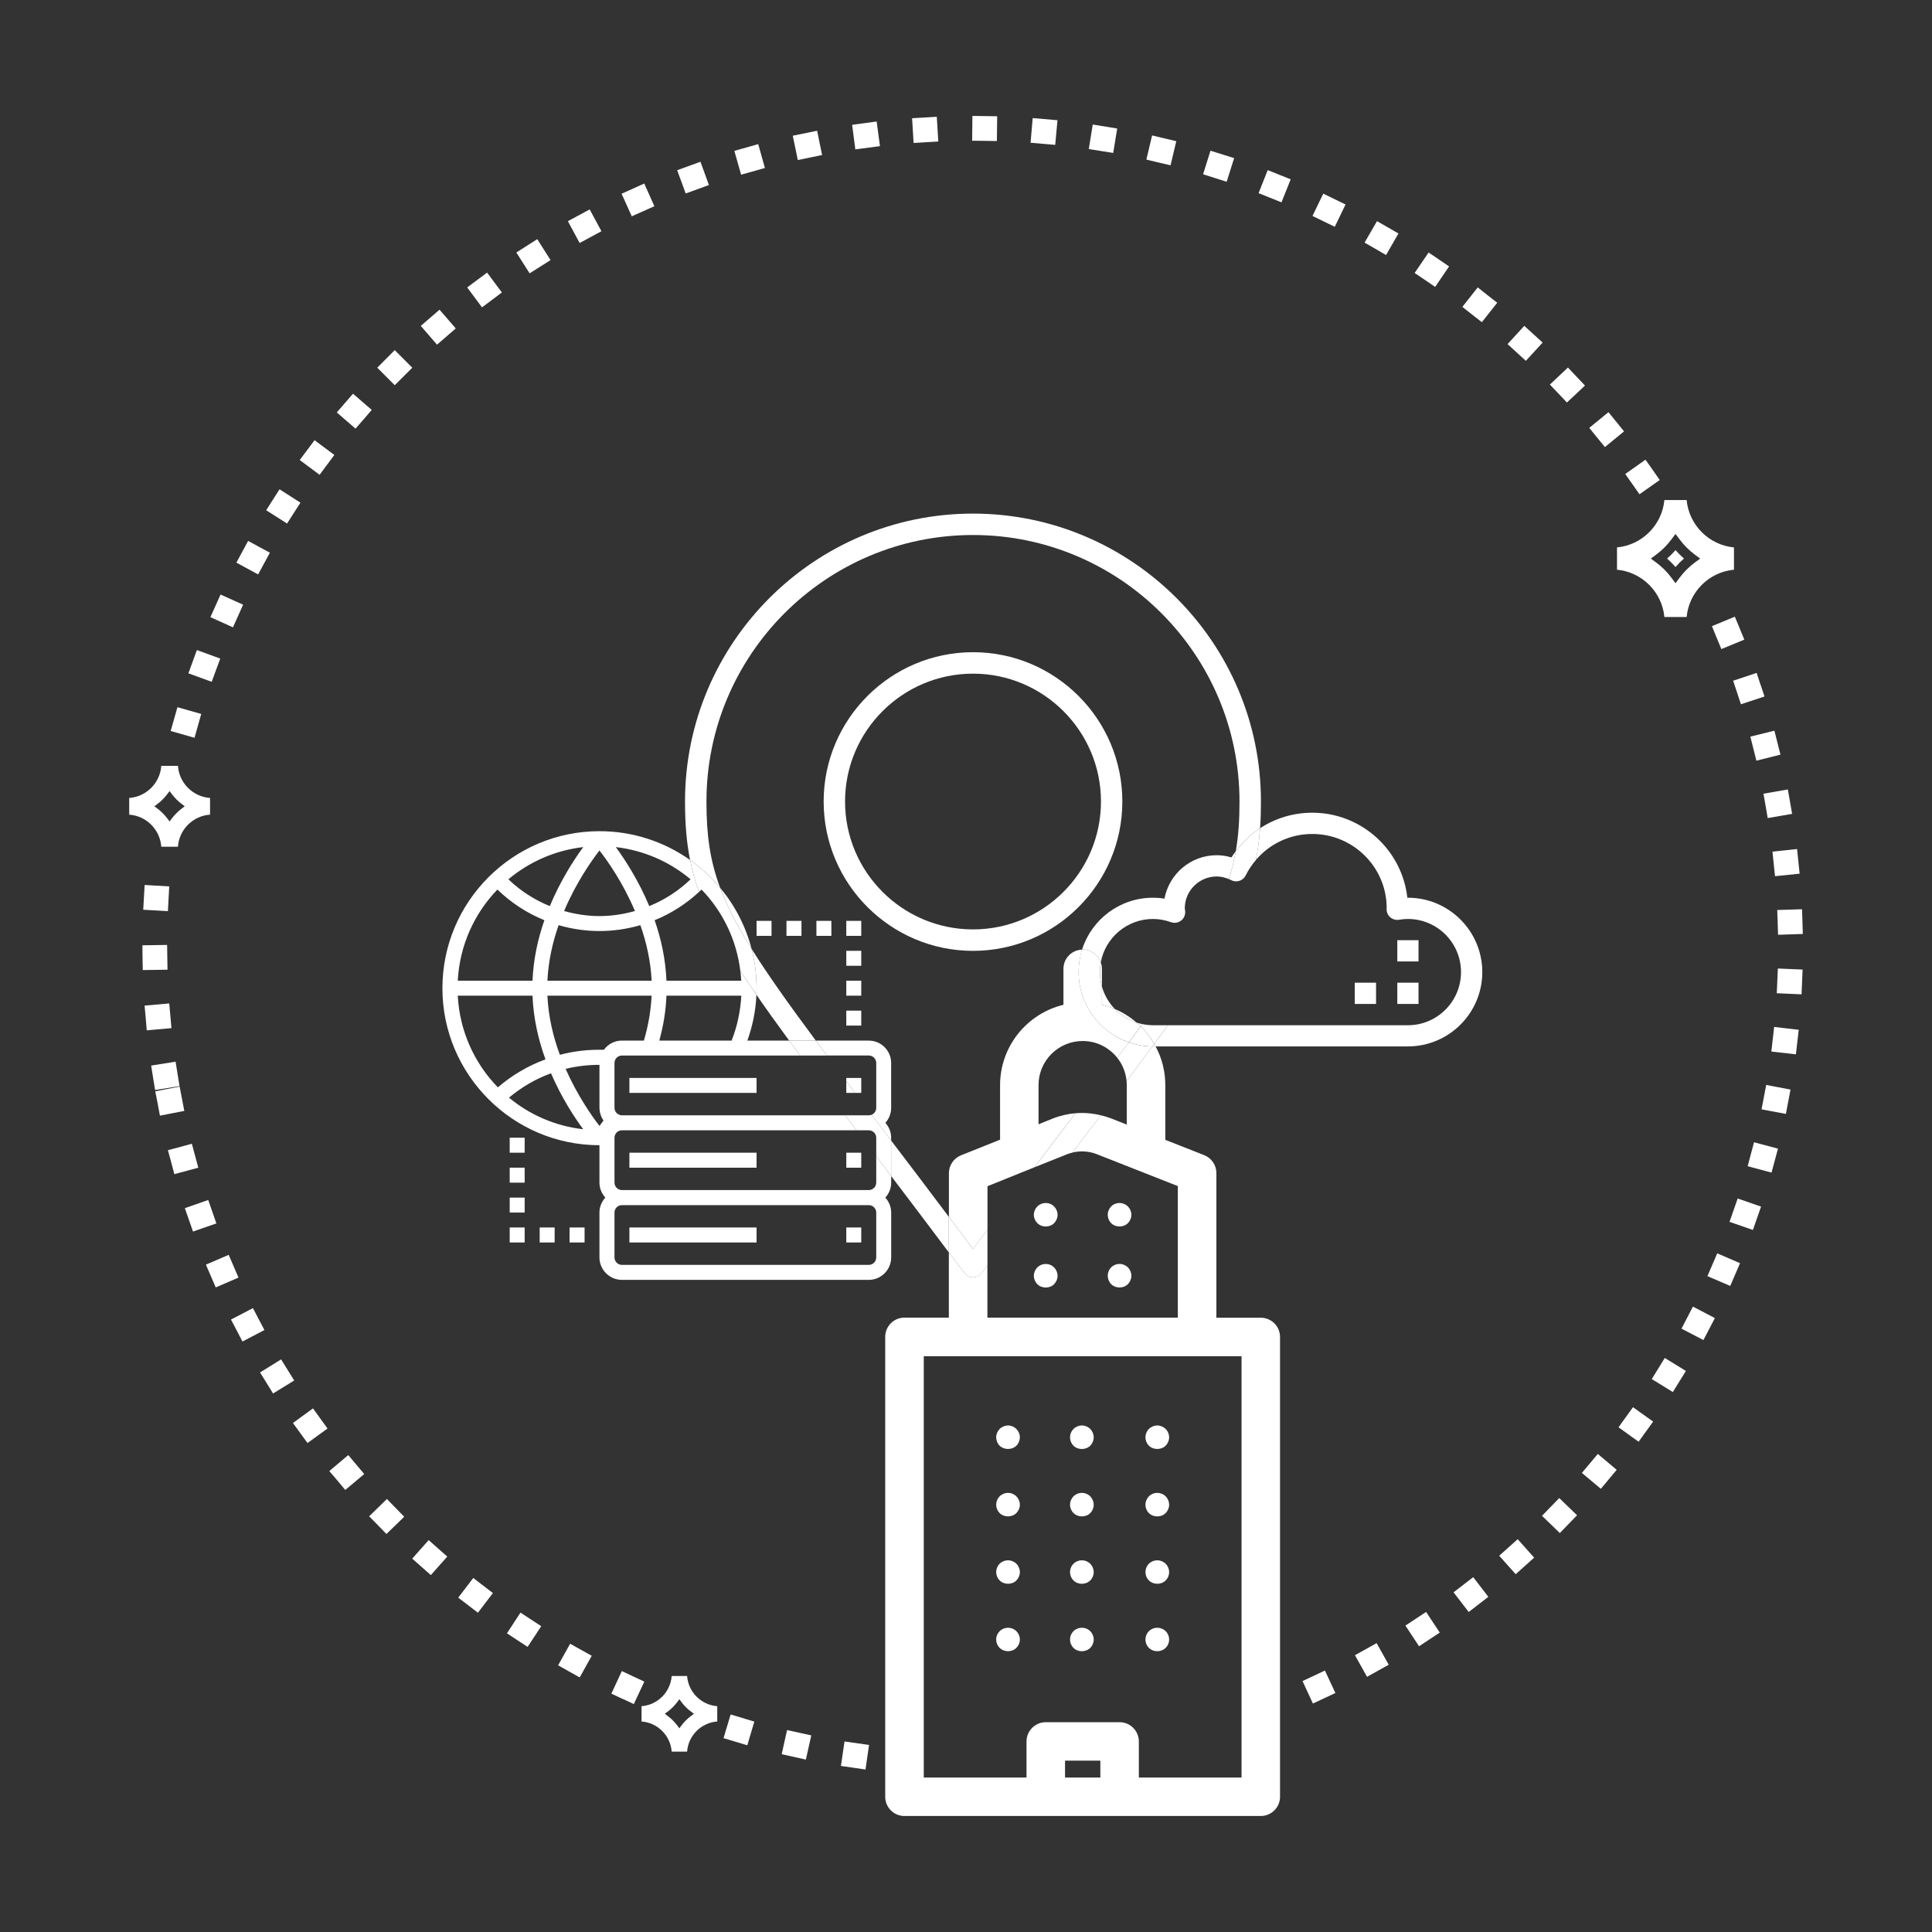 <?xml version="1.0" encoding="iso-8859-1"?>
<!-- Generator: Adobe Illustrator 15.1.0, SVG Export Plug-In . SVG Version: 6.00 Build 0)  -->
<!DOCTYPE svg PUBLIC "-//W3C//DTD SVG 1.1//EN" "http://www.w3.org/Graphics/SVG/1.1/DTD/svg11.dtd">
<svg version="1.1" id="Layer_1" xmlns="http://www.w3.org/2000/svg" xmlns:xlink="http://www.w3.org/1999/xlink" x="0px" y="0px"
	 width="50px" height="50px" viewBox="0 0 50 50" style="enable-background:new 0 0 50 50;" xml:space="preserve">
<rect x="0" y="0" width="50" height="50" fill="#333333" stroke="none"/>
<path style="fill:#FFFFFF;" d="M22.082,45.748l-0.319-0.045l0.093-0.634l0.635,0.09l-0.092,0.636L22.082,45.748z M20.544,45.468
	l-0.314-0.069l0.139-0.625l0.627,0.138l-0.14,0.626L20.544,45.468z M19.032,45.075l-0.307-0.092l0.184-0.613l0.613,0.185
	l-0.182,0.613L19.032,45.075z M16.113,43.966v0.002l-0.291-0.137l0.271-0.583l0.582,0.272l-0.272,0.581L16.113,43.966z
	 M33.709,43.506l0.58-0.272l0.271,0.581l-0.582,0.272L33.709,43.506z M14.723,43.255l-0.279-0.157l0.311-0.558l0.559,0.311
	l-0.311,0.561L14.723,43.255z M35.066,42.837l0.561-0.313l0.313,0.559l-0.561,0.313L35.066,42.837z M13.387,42.446L13.387,42.446
	l-0.267-0.176l0.35-0.536l0.537,0.352l-0.352,0.535L13.387,42.446z M36.372,42.07l0.535-0.353l0.354,0.534l-0.536,0.354
	L36.372,42.07z M12.113,41.541L12.113,41.541l-0.254-0.194l0.389-0.509l0.508,0.39l-0.387,0.509L12.113,41.541z M37.618,41.209
	l0.509-0.392l0.391,0.509l-0.508,0.392L37.618,41.209z M10.909,40.55l-0.241-0.213l0.426-0.479l0.24,0.213l0.241,0.213l-0.425,0.479
	L10.909,40.55z M38.799,40.262l0.479-0.428l0.426,0.478l-0.478,0.428L38.799,40.262z M9.779,39.471l-0.225-0.229l0.459-0.448
	l0.448,0.459l-0.46,0.447L9.779,39.471z M39.907,39.229l0.446-0.46l0.461,0.446l-0.446,0.46L39.907,39.229z M8.73,38.314
	l-0.207-0.243l0.49-0.414l0.413,0.491l-0.49,0.412L8.73,38.314z M40.939,38.119l0.412-0.491l0.489,0.411L41.43,38.53L40.939,38.119z
	 M7.77,37.086l-0.189-0.259L8.1,36.449l0.376,0.521l-0.518,0.376L7.77,37.086z M41.887,36.938l0.375-0.52l0.521,0.373l-0.376,0.521
	L41.887,36.938z M6.898,35.789L6.73,35.519l0.545-0.338l0.339,0.546l-0.547,0.336L6.898,35.789z M42.748,35.69l0.336-0.546
	l0.547,0.336l-0.338,0.546L42.748,35.69z M6.128,34.435l-0.15-0.285l0.568-0.296l0.297,0.567l-0.568,0.298L6.128,34.435z
	 M43.517,34.385l0.296-0.57l0.568,0.297l-0.148,0.284l-0.148,0.285L43.517,34.385z M5.457,33.025l-0.128-0.296l0.589-0.254
	l0.254,0.589l-0.589,0.254L5.457,33.025z M44.188,33.026l0.127-0.295l0.127-0.295l0.59,0.255l-0.254,0.589L44.188,33.026z
	 M4.889,31.569l-0.105-0.302l0.605-0.211L5.6,31.662l-0.605,0.21L4.889,31.569z M44.76,31.621l0.211-0.604l0.605,0.21l-0.211,0.604
	L44.76,31.621z M4.43,30.077L4.43,30.077l-0.084-0.31l0.619-0.166l0.167,0.619l-0.62,0.167L4.43,30.077z M45.229,30.181l0.165-0.619
	l0.62,0.165l-0.167,0.62L45.229,30.181z M4.08,28.557l-0.062-0.314l0.631-0.122l0.121,0.629l-0.631,0.123L4.08,28.557z
	 M45.589,28.71l0.12-0.632l0.629,0.12l-0.119,0.63L45.589,28.71z M3.962,27.894L3.962,27.894l-0.05-0.317l0.632-0.101l0.102,0.633
	L4.014,28.21L3.962,27.894z M45.842,27.214l0.073-0.637l0.636,0.074l-0.073,0.635L45.842,27.214z M3.771,26.345l-0.029-0.32
	l0.638-0.056l0.057,0.639l-0.639,0.057L3.771,26.345z M45.983,25.705l0.028-0.64l0.64,0.027l-0.027,0.641L45.983,25.705z
	 M3.689,24.786l-0.004-0.322l0.64-0.009l0.01,0.641l-0.64,0.009L3.689,24.786z M46.006,23.872l-0.011-0.321l0.642-0.02l0.01,0.32
	l0.01,0.32l-0.641,0.021L46.006,23.872z M3.707,23.544l0.036-0.641L4.38,22.94l-0.035,0.64L3.707,23.544z M45.904,22.359
	l-0.033-0.319l0.637-0.067l0.066,0.638l-0.637,0.065L45.904,22.359z M45.694,20.857l-0.056-0.316l0.631-0.11l0.111,0.631
	l-0.632,0.11L45.694,20.857z M45.377,19.376l-0.078-0.312l0.622-0.154l0.157,0.62l-0.623,0.156L45.377,19.376z M4.417,18.918
	l0.175-0.616l0.616,0.175l-0.174,0.617L4.417,18.918z M44.955,17.922L44.955,17.922l-0.102-0.305l0.609-0.202l0.1,0.306h0.002
	l0.101,0.304l-0.61,0.201L44.955,17.922z M4.876,17.426l0.219-0.603L5.7,17.044l-0.221,0.601L4.876,17.426z M44.426,16.503
	l-0.121-0.298l0.592-0.245l0.124,0.296H45.02l0.123,0.297l-0.594,0.245L44.426,16.503z M5.445,15.972l0.263-0.585l0.584,0.262
	l-0.263,0.586L5.445,15.972z M6.118,14.561l0.303-0.562l0.564,0.305L6.68,14.866L6.118,14.561z M6.889,13.205l0.172-0.271
	l0.174-0.271l0.54,0.346l-0.346,0.54L6.889,13.205z M42.245,12.528l-0.184-0.261l0.524-0.37l0.186,0.263l0.183,0.263l-0.524,0.368
	L42.245,12.528z M7.757,11.905l0.384-0.513l0.512,0.382l-0.382,0.514L7.757,11.905z M41.331,11.321L41.331,11.321l-0.201-0.248
	l0.497-0.406l0.403,0.497l-0.495,0.406L41.331,11.321z M8.716,10.674l0.42-0.485l0.484,0.419l-0.208,0.243l-0.211,0.242
	L8.716,10.674z M40.332,10.185l-0.221-0.233l0.467-0.44l0.441,0.466l-0.467,0.439L40.332,10.185z M9.763,9.516l0.453-0.454
	l0.454,0.454l-0.454,0.453L9.763,9.516z M39.252,9.122l-0.236-0.217l0.432-0.472l0.475,0.433l-0.434,0.472L39.252,9.122z
	 M10.89,8.434l0.485-0.419l0.42,0.485l-0.485,0.42L10.89,8.434z M38.098,8.141l-0.252-0.199l0.398-0.504l0.251,0.2l0.253,0.197
	L38.35,8.338L38.098,8.141z M12.091,7.439l0.515-0.384l0.382,0.514l-0.256,0.193V7.762l-0.258,0.192L12.091,7.439z M36.878,7.245
	l-0.267-0.18l0.361-0.53l0.266,0.179h-0.002l0.266,0.181l-0.36,0.53L36.878,7.245z M13.363,6.535l0.541-0.346l0.344,0.542
	l-0.541,0.343L13.363,6.535z M35.594,6.439l-0.279-0.16l0.322-0.556l0.555,0.32L35.871,6.6L35.594,6.439z M14.697,5.724l0.564-0.304
	l0.304,0.564l-0.564,0.305L14.697,5.724z M34.255,5.729L34.255,5.729l-0.288-0.14l0.279-0.577l0.289,0.14l0.288,0.14l-0.279,0.577
	L34.255,5.729z M16.087,5.014l0.586-0.264l0.262,0.587L16.35,5.598L16.087,5.014z M32.869,5.118L32.869,5.118l-0.297-0.119
	l0.236-0.596l0.595,0.238l-0.238,0.595L32.869,5.118z M17.525,4.405l0.302-0.109l0.301-0.11l0.219,0.603l-0.601,0.218L17.525,4.405z
	 M31.441,4.607L31.441,4.607l-0.305-0.097l0.191-0.61l0.306,0.096l0.306,0.096l-0.193,0.612L31.441,4.607z M19.005,3.905
	l0.618-0.175l0.173,0.618L19.18,4.521L19.005,3.905z M29.981,4.205L29.981,4.205l-0.313-0.075l0.148-0.625l0.313,0.075l0.313,0.074
	l-0.148,0.624L29.981,4.205z M20.517,3.513l0.63-0.129l0.129,0.628l-0.629,0.13L20.517,3.513z M28.494,3.908l-0.316-0.051
	l0.102-0.634l0.633,0.103L28.81,3.958L28.494,3.908z M22.053,3.23l0.635-0.085l0.085,0.637l-0.637,0.084L22.053,3.23z M26.99,3.722
	l-0.319-0.028l0.055-0.638l0.641,0.055l-0.058,0.638L26.99,3.722z M23.605,3.06l0.639-0.038l0.039,0.64L23.644,3.7L23.605,3.06z
	 M25.479,3.645l-0.32-0.003L25.166,3l0.641,0.009l-0.008,0.641L25.479,3.645z"/>
<g>
	<defs>
		<rect id="SVGID_1_" width="50" height="50"/>
	</defs>
	<clipPath id="SVGID_2_">
		<use xlink:href="#SVGID_1_"  style="overflow:visible;"/>
	</clipPath>
	<path style="clip-path:url(#SVGID_2_);fill:#FFFFFF;" d="M5.436,21.083v-0.432c-0.445-0.031-0.8-0.387-0.831-0.831H4.174
		c-0.032,0.444-0.387,0.8-0.83,0.831v0.432c0.443,0.031,0.798,0.386,0.83,0.83h0.431C4.636,21.469,4.991,21.114,5.436,21.083
		 M4.713,20.918c-0.104,0.078-0.195,0.169-0.273,0.272l-0.051,0.07l-0.052-0.07c-0.077-0.103-0.169-0.194-0.272-0.272l-0.07-0.052
		l0.07-0.051c0.103-0.077,0.195-0.169,0.272-0.273l0.052-0.069l0.051,0.069c0.078,0.104,0.169,0.196,0.273,0.273l0.068,0.051
		L4.713,20.918z"/>
	<path style="clip-path:url(#SVGID_2_);fill:#FFFFFF;" d="M43.362,14.237c-0.067,0.078-0.141,0.15-0.218,0.218
		c0.077,0.068,0.15,0.141,0.218,0.219c0.068-0.078,0.141-0.151,0.219-0.219C43.503,14.387,43.431,14.315,43.362,14.237"/>
	<path style="clip-path:url(#SVGID_2_);fill:#FFFFFF;" d="M43.65,12.941h-0.576c-0.061,0.647-0.578,1.165-1.226,1.226v0.577
		c0.647,0.06,1.165,0.577,1.226,1.224h0.576c0.061-0.647,0.576-1.164,1.225-1.224v-0.577C44.227,14.106,43.711,13.588,43.65,12.941
		 M43.861,14.559c-0.15,0.111-0.283,0.244-0.396,0.396l-0.103,0.139l-0.103-0.139c-0.113-0.152-0.246-0.285-0.396-0.396
		l-0.139-0.103l0.139-0.103c0.15-0.112,0.283-0.245,0.396-0.397l0.103-0.138l0.103,0.138c0.113,0.152,0.246,0.285,0.396,0.397
		L44,14.456L43.861,14.559z"/>
	<path style="clip-path:url(#SVGID_2_);fill:#FFFFFF;" d="M18.562,44.552v-0.396c-0.417-0.032-0.749-0.366-0.78-0.781h-0.399
		c-0.031,0.415-0.363,0.749-0.78,0.781v0.396c0.417,0.031,0.749,0.364,0.78,0.78h0.399C17.813,44.916,18.145,44.583,18.562,44.552
		 M17.889,44.405c-0.098,0.071-0.184,0.157-0.256,0.255l-0.051,0.068l-0.051-0.068c-0.074-0.098-0.16-0.184-0.257-0.255
		l-0.069-0.053l0.069-0.052c0.097-0.071,0.183-0.157,0.257-0.255l0.051-0.07l0.051,0.07c0.072,0.098,0.158,0.184,0.256,0.255
		l0.069,0.052L17.889,44.405z"/>
	<path style="clip-path:url(#SVGID_2_);fill:#FFFFFF;" d="M22.677,30.606c0,0.106-0.087,0.193-0.193,0.193h-6.388
		c-0.107,0-0.193-0.087-0.193-0.193v-1.162v-0.002c0.002-0.105,0.087-0.19,0.193-0.19h6.07c-0.099-0.131-0.197-0.26-0.293-0.388
		h-5.777c-0.049,0-0.092-0.019-0.126-0.049c-0.005-0.005-0.011-0.01-0.017-0.015c-0.012-0.014-0.024-0.031-0.033-0.05
		c-0.002-0.004-0.003-0.008-0.005-0.013c-0.008-0.021-0.012-0.043-0.012-0.067V27.51c0-0.106,0.086-0.193,0.193-0.193h4.614
		c-0.098-0.133-0.194-0.262-0.286-0.387h-1.082c0.137-0.383,0.217-0.779,0.234-1.185c-0.15-0.218-0.289-0.424-0.417-0.62
		c0.011,0.084,0.019,0.169,0.024,0.256h-1.935c-0.023-0.562-0.14-1.09-0.306-1.566c0.42-0.17,0.81-0.419,1.148-0.731
		c-0.1-0.277-0.176-0.549-0.23-0.827c-0.663-0.469-1.472-0.746-2.346-0.746c-2.24,0-4.064,1.822-4.064,4.064
		c0,2.24,1.824,4.063,4.064,4.063v0.968c0,0.149,0.059,0.284,0.152,0.388c-0.093,0.103-0.152,0.238-0.152,0.387v1.161
		c0,0.32,0.262,0.581,0.582,0.581h6.388c0.319,0,0.58-0.261,0.58-0.581v-1.161c0-0.148-0.059-0.284-0.151-0.387
		c0.093-0.104,0.151-0.238,0.151-0.388v-0.171c-0.132-0.175-0.261-0.345-0.387-0.512V30.606z M17.248,25.768h1.937
		c-0.022,0.399-0.103,0.789-0.251,1.162h-1.871C17.172,26.535,17.233,26.146,17.248,25.768 M17.872,22.756
		c-0.312,0.3-0.674,0.533-1.069,0.694c-0.279-0.667-0.627-1.202-0.866-1.527C16.669,22.007,17.335,22.306,17.872,22.756
		 M16.864,25.381h-2.697c0.024-0.512,0.136-0.998,0.29-1.438c0.34,0.099,0.697,0.152,1.057,0.152c0.363,0,0.719-0.053,1.059-0.152
		C16.727,24.383,16.84,24.869,16.864,25.381 M16.432,23.577c-0.295,0.083-0.604,0.131-0.918,0.131c-0.313,0-0.619-0.048-0.915-0.131
		c0.309-0.733,0.706-1.296,0.915-1.567C15.725,22.281,16.122,22.844,16.432,23.577 M15.094,21.923
		c-0.239,0.325-0.586,0.86-0.865,1.527c-0.396-0.161-0.76-0.394-1.072-0.694C13.695,22.306,14.362,22.007,15.094,21.923
		 M12.873,23.021c0.354,0.343,0.767,0.612,1.216,0.794c-0.167,0.476-0.284,1.004-0.308,1.566h-1.934
		C11.895,24.466,12.276,23.64,12.873,23.021 M11.847,25.768h1.934c0.024,0.595,0.155,1.153,0.336,1.648
		c-0.449,0.165-0.866,0.409-1.232,0.725C12.281,27.521,11.895,26.689,11.847,25.768 M13.172,28.407
		c0.326-0.272,0.692-0.486,1.088-0.63c0.273,0.633,0.604,1.137,0.834,1.448C14.369,29.143,13.707,28.85,13.172,28.407
		 M15.514,29.139c-0.2-0.259-0.571-0.788-0.876-1.477c0.286-0.07,0.58-0.104,0.876-0.104v1.112c0,0.034,0.005,0.066,0.01,0.099
		c0.002,0.006,0.002,0.01,0.002,0.016c0.002,0.009,0.005,0.018,0.007,0.026c0.006,0.018,0.01,0.034,0.016,0.051
		c0.003,0.01,0.006,0.019,0.01,0.028c0.003,0.008,0.007,0.016,0.01,0.023c0.005,0.011,0.011,0.021,0.018,0.034
		c0.007,0.013,0.013,0.026,0.022,0.038c0.003,0.006,0.006,0.011,0.009,0.016C15.58,29.053,15.545,29.1,15.514,29.139 M15.628,27.169
		c-0.387-0.011-0.77,0.032-1.139,0.129c-0.171-0.463-0.297-0.981-0.322-1.53h2.696c-0.017,0.379-0.082,0.767-0.199,1.162h-0.568
		C15.903,26.93,15.734,27.025,15.628,27.169 M22.677,32.542c0,0.107-0.087,0.193-0.193,0.193h-6.388
		c-0.107,0-0.193-0.086-0.193-0.193v-1.161c0-0.106,0.086-0.192,0.193-0.192h6.388c0.106,0,0.193,0.086,0.193,0.192V32.542z"/>
	<path style="clip-path:url(#SVGID_2_);fill:#FFFFFF;" d="M19.45,24.554c-0.153-0.589-0.435-1.126-0.813-1.579
		C18.815,23.454,19.077,23.958,19.45,24.554"/>
	<path style="clip-path:url(#SVGID_2_);fill:#FFFFFF;" d="M22.913,29.059c0.093-0.103,0.15-0.238,0.15-0.388v-1.16
		c0-0.321-0.26-0.58-0.58-0.58h-1.37c0.092,0.125,0.189,0.253,0.287,0.385h1.083c0.107,0,0.194,0.087,0.194,0.195v1.16
		c0,0.081-0.05,0.149-0.119,0.18c0.14,0.185,0.284,0.374,0.434,0.572l0.012,0.016c0.019,0.026,0.039,0.053,0.059,0.078v-0.072
		C23.063,29.297,23.005,29.161,22.913,29.059"/>
	<path style="clip-path:url(#SVGID_2_);fill:#FFFFFF;" d="M22.289,28.284v-0.387h-0.387v0.086c0.074,0.098,0.15,0.2,0.227,0.301
		H22.289z"/>
	<rect x="16.289" y="27.897" style="clip-path:url(#SVGID_2_);fill:#FFFFFF;" width="3.291" height="0.387"/>
	<rect x="21.902" y="29.832" style="clip-path:url(#SVGID_2_);fill:#FFFFFF;" width="0.387" height="0.388"/>
	<rect x="16.289" y="29.832" style="clip-path:url(#SVGID_2_);fill:#FFFFFF;" width="3.291" height="0.388"/>
	<rect x="21.902" y="31.767" style="clip-path:url(#SVGID_2_);fill:#FFFFFF;" width="0.387" height="0.388"/>
	<rect x="16.289" y="31.767" style="clip-path:url(#SVGID_2_);fill:#FFFFFF;" width="3.291" height="0.388"/>
	<rect x="19.58" y="23.832" style="clip-path:url(#SVGID_2_);fill:#FFFFFF;" width="0.387" height="0.388"/>
	<rect x="20.354" y="23.832" style="clip-path:url(#SVGID_2_);fill:#FFFFFF;" width="0.388" height="0.388"/>
	<rect x="21.129" y="23.832" style="clip-path:url(#SVGID_2_);fill:#FFFFFF;" width="0.387" height="0.388"/>
	<rect x="21.902" y="23.832" style="clip-path:url(#SVGID_2_);fill:#FFFFFF;" width="0.387" height="0.388"/>
	<rect x="21.902" y="24.607" style="clip-path:url(#SVGID_2_);fill:#FFFFFF;" width="0.387" height="0.387"/>
	<rect x="21.902" y="25.381" style="clip-path:url(#SVGID_2_);fill:#FFFFFF;" width="0.387" height="0.387"/>
	<rect x="21.902" y="26.155" style="clip-path:url(#SVGID_2_);fill:#FFFFFF;" width="0.387" height="0.387"/>
	<rect x="14.74" y="31.767" style="clip-path:url(#SVGID_2_);fill:#FFFFFF;" width="0.389" height="0.388"/>
	<rect x="13.967" y="31.767" style="clip-path:url(#SVGID_2_);fill:#FFFFFF;" width="0.387" height="0.388"/>
	<rect x="13.191" y="31.767" style="clip-path:url(#SVGID_2_);fill:#FFFFFF;" width="0.387" height="0.388"/>
	<rect x="13.191" y="30.994" style="clip-path:url(#SVGID_2_);fill:#FFFFFF;" width="0.387" height="0.387"/>
	<rect x="13.191" y="30.219" style="clip-path:url(#SVGID_2_);fill:#FFFFFF;" width="0.387" height="0.388"/>
	<rect x="13.191" y="29.444" style="clip-path:url(#SVGID_2_);fill:#FFFFFF;" width="0.387" height="0.388"/>
	<path style="clip-path:url(#SVGID_2_);fill:#FFFFFF;" d="M23.063,29.518v0.918c0.461,0.605,0.956,1.263,1.493,1.977v-0.921
		C24.018,30.774,23.521,30.12,23.063,29.518"/>
	<path style="clip-path:url(#SVGID_2_);fill:#FFFFFF;" d="M18.637,22.975c-0.27-0.722-0.354-1.388-0.354-2.232
		c0-3.803,3.094-6.897,6.899-6.897c3.803,0,6.896,3.094,6.896,6.897c0,0.469-0.025,0.884-0.096,1.284
		c0.175-0.236,0.389-0.436,0.629-0.594c0.016-0.22,0.022-0.448,0.022-0.69c0-4.108-3.344-7.451-7.452-7.451
		c-4.11,0-7.453,3.343-7.453,7.451c0,0.555,0.037,1.043,0.131,1.514C18.149,22.462,18.41,22.703,18.637,22.975"/>
	<path style="clip-path:url(#SVGID_2_);fill:#FFFFFF;" d="M19.45,24.554c0.085,0.326,0.13,0.668,0.13,1.021
		c0,0.056-0.002,0.112-0.004,0.169c0.249,0.362,0.53,0.754,0.848,1.187h0.689C20.398,25.968,19.857,25.206,19.45,24.554"/>
	<path style="clip-path:url(#SVGID_2_);fill:#FFFFFF;" d="M21.113,26.931h-0.689c0.091,0.125,0.187,0.254,0.286,0.386h0.69
		C21.301,27.185,21.205,27.056,21.113,26.931"/>
	<path style="clip-path:url(#SVGID_2_);fill:#FFFFFF;" d="M23.004,29.438l-0.012-0.016c-0.15-0.198-0.294-0.388-0.434-0.572
		c-0.024,0.009-0.048,0.014-0.075,0.014h-0.61c0.096,0.127,0.194,0.256,0.293,0.388h0.317c0.107,0,0.194,0.087,0.194,0.192v0.48
		c0.126,0.166,0.255,0.336,0.387,0.511v-0.918C23.043,29.491,23.024,29.465,23.004,29.438"/>
	<path style="clip-path:url(#SVGID_2_);fill:#FFFFFF;" d="M18.156,23.021c0.541,0.561,0.904,1.291,1.003,2.103
		c0.128,0.197,0.267,0.403,0.417,0.62c0.002-0.057,0.004-0.113,0.004-0.17c0-0.352-0.045-0.695-0.13-1.02
		c-0.373-0.596-0.635-1.1-0.814-1.579c-0.226-0.272-0.488-0.514-0.777-0.718c0.055,0.277,0.13,0.549,0.231,0.827
		C18.111,23.063,18.135,23.042,18.156,23.021"/>
	<path style="clip-path:url(#SVGID_2_);fill:#FFFFFF;" d="M22.129,28.284c-0.077-0.101-0.153-0.203-0.227-0.301v0.301H22.129z"/>
	<path style="clip-path:url(#SVGID_2_);fill:#FFFFFF;" d="M29.046,20.743c0-2.131-1.733-3.864-3.864-3.864
		c-2.131,0-3.866,1.733-3.866,3.864s1.734,3.865,3.866,3.865C27.313,24.608,29.046,22.874,29.046,20.743 M21.87,20.743
		c0-1.825,1.485-3.309,3.312-3.309c1.824,0,3.311,1.484,3.311,3.309c0,1.826-1.486,3.31-3.311,3.31
		C23.355,24.053,21.87,22.569,21.87,20.743"/>
	<path style="clip-path:url(#SVGID_2_);fill:#FFFFFF;" d="M29.52,26.561c0.014-0.019,0.027-0.038,0.042-0.058
		c-0.05-0.01-0.1-0.024-0.147-0.039C29.449,26.495,29.485,26.528,29.52,26.561"/>
	<path style="clip-path:url(#SVGID_2_);fill:#FFFFFF;" d="M28.852,26.113c-0.154-0.16-0.271-0.358-0.334-0.579v0.468
		C28.633,26.03,28.744,26.066,28.852,26.113"/>
	<path style="clip-path:url(#SVGID_2_);fill:#FFFFFF;" d="M36.437,23.233h-0.015c-0.138-1.236-1.188-2.2-2.46-2.2
		c-0.493,0-0.958,0.144-1.351,0.401c-0.021,0.286-0.056,0.557-0.109,0.823c0.359-0.423,0.887-0.674,1.46-0.674
		c1.062,0,1.925,0.863,1.925,1.917c-0.001,0.007-0.002,0.025-0.002,0.032c0,0.08,0.036,0.159,0.098,0.21
		c0.063,0.052,0.144,0.074,0.225,0.061c0.082-0.014,0.158-0.02,0.229-0.02c0.759,0,1.374,0.617,1.374,1.375
		c0,0.758-0.615,1.375-1.374,1.375h-6.21c-0.113,0.155-0.232,0.317-0.354,0.483c0.013,0.022,0.024,0.044,0.036,0.065h2.955h0.549
		h3.024c1.061,0,1.925-0.863,1.925-1.924C38.361,24.096,37.497,23.233,36.437,23.233"/>
	<path style="clip-path:url(#SVGID_2_);fill:#FFFFFF;" d="M31.488,22.133c-0.673,0-1.232,0.485-1.352,1.124
		c-0.1-0.017-0.198-0.024-0.299-0.024c-0.858,0-1.586,0.564-1.833,1.341c0.005,0,0.01-0.002,0.015-0.002
		c0.217,0,0.399,0.14,0.469,0.334c0.117-0.638,0.678-1.123,1.35-1.123c0.158,0,0.314,0.028,0.467,0.083
		c0.088,0.032,0.186,0.016,0.262-0.041c0.074-0.057,0.113-0.15,0.105-0.243l-0.01-0.075c0-0.454,0.371-0.824,0.826-0.824
		c0.104,0,0.21,0.024,0.314,0.068c0.078-0.242,0.137-0.48,0.18-0.723c-0.039,0.052-0.078,0.106-0.112,0.162
		C31.744,22.153,31.617,22.133,31.488,22.133"/>
	<path style="clip-path:url(#SVGID_2_);fill:#FFFFFF;" d="M31.982,22.027c-0.043,0.243-0.102,0.481-0.18,0.723
		c0.02,0.009,0.041,0.018,0.063,0.029c0.064,0.034,0.142,0.04,0.211,0.017c0.071-0.023,0.129-0.074,0.162-0.139
		c0.072-0.147,0.162-0.28,0.264-0.4c0.054-0.266,0.089-0.537,0.109-0.824C32.371,21.591,32.158,21.792,31.982,22.027"/>
	<path style="clip-path:url(#SVGID_2_);fill:#FFFFFF;" d="M29.562,26.503c-0.015,0.02-0.028,0.04-0.042,0.058
		c0.137,0.136,0.256,0.288,0.353,0.455c0.122-0.166,0.241-0.328,0.354-0.483h-0.389C29.743,26.532,29.65,26.521,29.562,26.503"/>
	<rect x="36.162" y="24.332" style="clip-path:url(#SVGID_2_);fill:#FFFFFF;" width="0.549" height="0.55"/>
	<rect x="36.162" y="25.432" style="clip-path:url(#SVGID_2_);fill:#FFFFFF;" width="0.549" height="0.55"/>
	<rect x="35.061" y="25.432" style="clip-path:url(#SVGID_2_);fill:#FFFFFF;" width="0.551" height="0.55"/>
	<path style="clip-path:url(#SVGID_2_);fill:#FFFFFF;" d="M28.518,25.534v-0.463c0-0.058-0.012-0.113-0.029-0.165
		c-0.016,0.081-0.024,0.166-0.024,0.251C28.464,25.288,28.483,25.414,28.518,25.534"/>
	<path style="clip-path:url(#SVGID_2_);fill:#FFFFFF;" d="M29.824,27.081c-0.208,0.281-0.43,0.579-0.668,0.897
		c0.002,0.034,0.005,0.068,0.005,0.104v1.023l-0.405-0.16c-0.088-0.034-0.178-0.06-0.268-0.083c-0.218,0.289-0.447,0.59-0.688,0.908
		l-0.023,0.032c-0.008,0.009-0.014,0.018-0.021,0.025c0.21-0.05,0.431-0.036,0.634,0.045l2.092,0.824v3.404h-4.928v-1.357
		c-0.051,0.068-0.101,0.135-0.151,0.202c-0.053,0.07-0.136,0.111-0.222,0.111c-0.088,0-0.17-0.041-0.223-0.111
		c-0.137-0.182-0.269-0.358-0.402-0.535v1.69h-1.149c-0.275,0-0.498,0.223-0.498,0.498v11.902c0,0.275,0.223,0.498,0.498,0.498
		h9.222c0.274,0,0.498-0.223,0.498-0.498V34.6c0-0.275-0.224-0.498-0.498-0.498H31.48v-3.742c0-0.205-0.125-0.389-0.316-0.465
		l-1.006-0.396v-1.416c0-0.361-0.09-0.702-0.25-1.001h-0.07C29.834,27.081,29.829,27.081,29.824,27.081 M28.477,46.003h-0.914
		v-0.437h0.914V46.003z M32.131,35.099v10.904h-2.658v-0.935c0-0.273-0.224-0.498-0.498-0.498h-1.91
		c-0.276,0-0.499,0.225-0.499,0.498v0.935h-2.659V35.099H32.131z"/>
	<path style="clip-path:url(#SVGID_2_);fill:#FFFFFF;" d="M29.414,26.464c-0.168-0.145-0.356-0.264-0.562-0.351
		C29.006,26.271,29.197,26.394,29.414,26.464"/>
	<path style="clip-path:url(#SVGID_2_);fill:#FFFFFF;" d="M26.771,30.209c0.203-0.267,0.398-0.525,0.588-0.774
		c0.164-0.216,0.32-0.422,0.475-0.625c-0.203,0.018-0.403,0.063-0.596,0.141l-0.361,0.145v-1.013c0-0.631,0.512-1.142,1.143-1.142
		c0.363,0,0.686,0.171,0.895,0.435c0.104-0.137,0.203-0.27,0.299-0.4c-0.754-0.26-1.299-0.976-1.299-1.817
		c0-0.203,0.031-0.4,0.091-0.583c-0.269,0.008-0.484,0.226-0.484,0.497v0.931c-0.94,0.226-1.64,1.072-1.64,2.08v1.411l-1.009,0.403
		c-0.19,0.075-0.315,0.259-0.315,0.463v1.132c0.121,0.159,0.242,0.32,0.367,0.485l0.256,0.342l0.258-0.342
		c0.039-0.052,0.078-0.103,0.117-0.155v-1.124L26.771,30.209z"/>
	<path style="clip-path:url(#SVGID_2_);fill:#FFFFFF;" d="M25.182,33.058c0.086,0,0.169-0.041,0.222-0.111
		c0.05-0.067,0.101-0.134,0.151-0.201v-0.924c-0.039,0.053-0.078,0.104-0.117,0.155l-0.258,0.342l-0.256-0.342
		c-0.125-0.165-0.246-0.326-0.367-0.485v0.92c0.133,0.177,0.266,0.354,0.402,0.535C25.012,33.017,25.094,33.058,25.182,33.058"/>
	<path style="clip-path:url(#SVGID_2_);fill:#FFFFFF;" d="M28.914,27.375c0.135,0.169,0.221,0.377,0.242,0.604
		c0.238-0.317,0.46-0.616,0.668-0.897c-0.213-0.001-0.418-0.04-0.611-0.106C29.117,27.104,29.019,27.238,28.914,27.375"/>
	<path style="clip-path:url(#SVGID_2_);fill:#FFFFFF;" d="M27.833,28.811c-0.153,0.202-0.31,0.408-0.474,0.625
		c-0.189,0.249-0.385,0.507-0.588,0.773l0.838-0.335c0.048-0.019,0.098-0.034,0.147-0.045c0.007-0.009,0.013-0.018,0.02-0.026
		l0.024-0.032c0.24-0.317,0.469-0.618,0.688-0.907C28.273,28.811,28.053,28.792,27.833,28.811"/>
	<path style="clip-path:url(#SVGID_2_);fill:#FFFFFF;" d="M29.824,27.081c0.005,0,0.01,0,0.014,0h0.07
		c-0.012-0.021-0.023-0.043-0.036-0.064C29.855,27.038,29.841,27.06,29.824,27.081"/>
	<path style="clip-path:url(#SVGID_2_);fill:#FFFFFF;" d="M28.852,26.113c-0.107-0.047-0.219-0.083-0.334-0.111v-0.468
		c-0.034-0.119-0.054-0.246-0.054-0.377c0-0.085,0.009-0.169,0.024-0.251c-0.069-0.194-0.252-0.334-0.469-0.334
		c-0.005,0-0.01,0.002-0.015,0.002c-0.06,0.184-0.09,0.38-0.09,0.583c0,0.842,0.544,1.559,1.298,1.817
		c0.105-0.141,0.208-0.279,0.307-0.414c-0.034-0.032-0.07-0.065-0.105-0.097C29.197,26.394,29.006,26.271,28.852,26.113"/>
	<path style="clip-path:url(#SVGID_2_);fill:#FFFFFF;" d="M29.52,26.561c-0.099,0.135-0.201,0.272-0.307,0.414
		c0.193,0.066,0.398,0.105,0.611,0.106c0.017-0.022,0.031-0.043,0.048-0.065C29.775,26.849,29.656,26.696,29.52,26.561"/>
	<path style="clip-path:url(#SVGID_2_);fill:#FFFFFF;" d="M27.064,32.711c-0.082,0-0.16,0.032-0.217,0.09
		c-0.058,0.057-0.091,0.136-0.091,0.216c0,0.081,0.033,0.16,0.091,0.218c0.113,0.115,0.32,0.114,0.432,0.001
		c0.058-0.059,0.091-0.138,0.091-0.219c0-0.08-0.033-0.159-0.091-0.216C27.223,32.743,27.145,32.711,27.064,32.711"/>
	<path style="clip-path:url(#SVGID_2_);fill:#FFFFFF;" d="M29.189,33.234c0.058-0.058,0.091-0.137,0.091-0.218
		c0-0.08-0.033-0.159-0.089-0.216c-0.059-0.057-0.137-0.09-0.219-0.09c-0.078,0-0.16,0.033-0.215,0.09
		c-0.057,0.057-0.089,0.136-0.089,0.216c0,0.081,0.032,0.16,0.089,0.218C28.871,33.349,29.078,33.348,29.189,33.234"/>
	<path style="clip-path:url(#SVGID_2_);fill:#FFFFFF;" d="M27.279,31.656c0.058-0.058,0.091-0.137,0.091-0.217
		c0-0.081-0.033-0.159-0.091-0.217c-0.057-0.057-0.135-0.089-0.215-0.089c-0.082,0-0.16,0.032-0.217,0.089
		c-0.058,0.058-0.091,0.136-0.091,0.217c0,0.08,0.033,0.159,0.091,0.216C26.961,31.771,27.167,31.77,27.279,31.656"/>
	<path style="clip-path:url(#SVGID_2_);fill:#FFFFFF;" d="M29.189,31.656c0.058-0.058,0.091-0.137,0.091-0.217
		c0-0.081-0.033-0.159-0.091-0.217c-0.057-0.057-0.135-0.089-0.217-0.089c-0.078,0-0.16,0.032-0.215,0.089
		c-0.057,0.058-0.089,0.136-0.089,0.217c0,0.08,0.032,0.159,0.089,0.216C28.87,31.77,29.078,31.769,29.189,31.656"/>
	<path style="clip-path:url(#SVGID_2_);fill:#FFFFFF;" d="M26.303,37.415c0.057-0.056,0.091-0.138,0.091-0.217
		c0-0.081-0.033-0.159-0.09-0.216c-0.058-0.058-0.136-0.091-0.216-0.091s-0.16,0.033-0.217,0.09c-0.057,0.058-0.09,0.136-0.09,0.217
		c0,0.079,0.033,0.161,0.09,0.217C25.985,37.528,26.191,37.527,26.303,37.415"/>
	<path style="clip-path:url(#SVGID_2_);fill:#FFFFFF;" d="M28.215,37.415c0.057-0.057,0.09-0.138,0.09-0.217
		c0-0.081-0.032-0.159-0.09-0.216c-0.057-0.058-0.136-0.091-0.217-0.091c-0.08,0-0.159,0.033-0.215,0.09
		c-0.059,0.058-0.091,0.136-0.091,0.217c0,0.08,0.033,0.159,0.089,0.217C27.896,37.529,28.102,37.528,28.215,37.415"/>
	<path style="clip-path:url(#SVGID_2_);fill:#FFFFFF;" d="M26.303,39.159c0.058-0.058,0.091-0.136,0.091-0.218
		c0-0.078-0.034-0.159-0.09-0.215c-0.058-0.059-0.136-0.091-0.216-0.091s-0.16,0.032-0.217,0.09c-0.057,0.057-0.09,0.137-0.09,0.216
		c0,0.081,0.033,0.16,0.09,0.218C25.984,39.272,26.191,39.272,26.303,39.159"/>
	<path style="clip-path:url(#SVGID_2_);fill:#FFFFFF;" d="M28.215,39.159c0.058-0.058,0.09-0.136,0.09-0.218
		c0-0.078-0.033-0.159-0.089-0.215c-0.058-0.059-0.137-0.091-0.218-0.091c-0.08,0-0.159,0.032-0.215,0.09
		c-0.058,0.057-0.091,0.138-0.091,0.216c0,0.081,0.033,0.16,0.091,0.217C27.896,39.273,28.102,39.273,28.215,39.159"/>
	<path style="clip-path:url(#SVGID_2_);fill:#FFFFFF;" d="M26.303,40.903c0.058-0.058,0.091-0.137,0.091-0.217
		s-0.034-0.161-0.09-0.216c-0.056-0.057-0.137-0.09-0.216-0.09c-0.08,0-0.16,0.032-0.217,0.089c-0.057,0.056-0.09,0.137-0.09,0.217
		s0.033,0.159,0.09,0.215C25.984,41.017,26.191,41.016,26.303,40.903"/>
	<path style="clip-path:url(#SVGID_2_);fill:#FFFFFF;" d="M28.215,40.902c0.058-0.057,0.09-0.136,0.09-0.216
		s-0.033-0.161-0.089-0.215c-0.058-0.059-0.137-0.091-0.218-0.091c-0.08,0-0.159,0.032-0.215,0.089
		c-0.058,0.056-0.091,0.137-0.091,0.217s0.032,0.159,0.089,0.215C27.896,41.018,28.102,41.017,28.215,40.902"/>
	<path style="clip-path:url(#SVGID_2_);fill:#FFFFFF;" d="M26.303,42.647c0.058-0.057,0.091-0.135,0.091-0.216
		s-0.033-0.16-0.09-0.215c-0.056-0.059-0.137-0.09-0.216-0.09c-0.08,0-0.16,0.031-0.215,0.088c-0.059,0.057-0.092,0.136-0.092,0.217
		s0.033,0.16,0.09,0.215C25.986,42.762,26.189,42.762,26.303,42.647"/>
	<path style="clip-path:url(#SVGID_2_);fill:#FFFFFF;" d="M28.215,42.647c0.058-0.057,0.09-0.135,0.09-0.216
		s-0.032-0.159-0.089-0.215c-0.058-0.059-0.137-0.09-0.218-0.09c-0.08,0-0.159,0.031-0.215,0.088
		c-0.059,0.058-0.091,0.136-0.091,0.217s0.032,0.159,0.089,0.215C27.896,42.764,28.102,42.762,28.215,42.647"/>
	<path style="clip-path:url(#SVGID_2_);fill:#FFFFFF;" d="M30.166,37.415c0.058-0.057,0.091-0.138,0.091-0.217
		c0-0.081-0.032-0.159-0.089-0.215c-0.057-0.058-0.138-0.092-0.217-0.092c-0.082,0-0.16,0.033-0.217,0.09
		c-0.058,0.058-0.09,0.136-0.09,0.217c0,0.08,0.032,0.159,0.09,0.217C29.848,37.528,30.055,37.527,30.166,37.415"/>
	<path style="clip-path:url(#SVGID_2_);fill:#FFFFFF;" d="M30.166,39.159c0.058-0.058,0.091-0.137,0.091-0.218
		c0-0.08-0.032-0.158-0.089-0.215c-0.058-0.059-0.137-0.091-0.217-0.091c-0.082,0-0.16,0.032-0.217,0.09
		c-0.057,0.057-0.09,0.138-0.09,0.216c0,0.082,0.032,0.16,0.089,0.217C29.848,39.273,30.053,39.273,30.166,39.159"/>
	<path style="clip-path:url(#SVGID_2_);fill:#FFFFFF;" d="M30.166,40.902c0.059-0.057,0.091-0.136,0.091-0.216
		s-0.033-0.161-0.089-0.215c-0.057-0.058-0.138-0.091-0.217-0.091c-0.082,0-0.16,0.032-0.217,0.089
		c-0.057,0.056-0.09,0.137-0.09,0.217s0.032,0.159,0.09,0.215C29.848,41.017,30.055,41.016,30.166,40.902"/>
	<path style="clip-path:url(#SVGID_2_);fill:#FFFFFF;" d="M30.166,42.647c0.059-0.057,0.091-0.135,0.091-0.216
		s-0.032-0.16-0.089-0.215c-0.057-0.059-0.138-0.09-0.217-0.09c-0.082,0-0.16,0.031-0.217,0.088c-0.058,0.057-0.09,0.136-0.09,0.217
		s0.032,0.159,0.089,0.215C29.848,42.763,30.053,42.762,30.166,42.647"/>
</g>
</svg>

